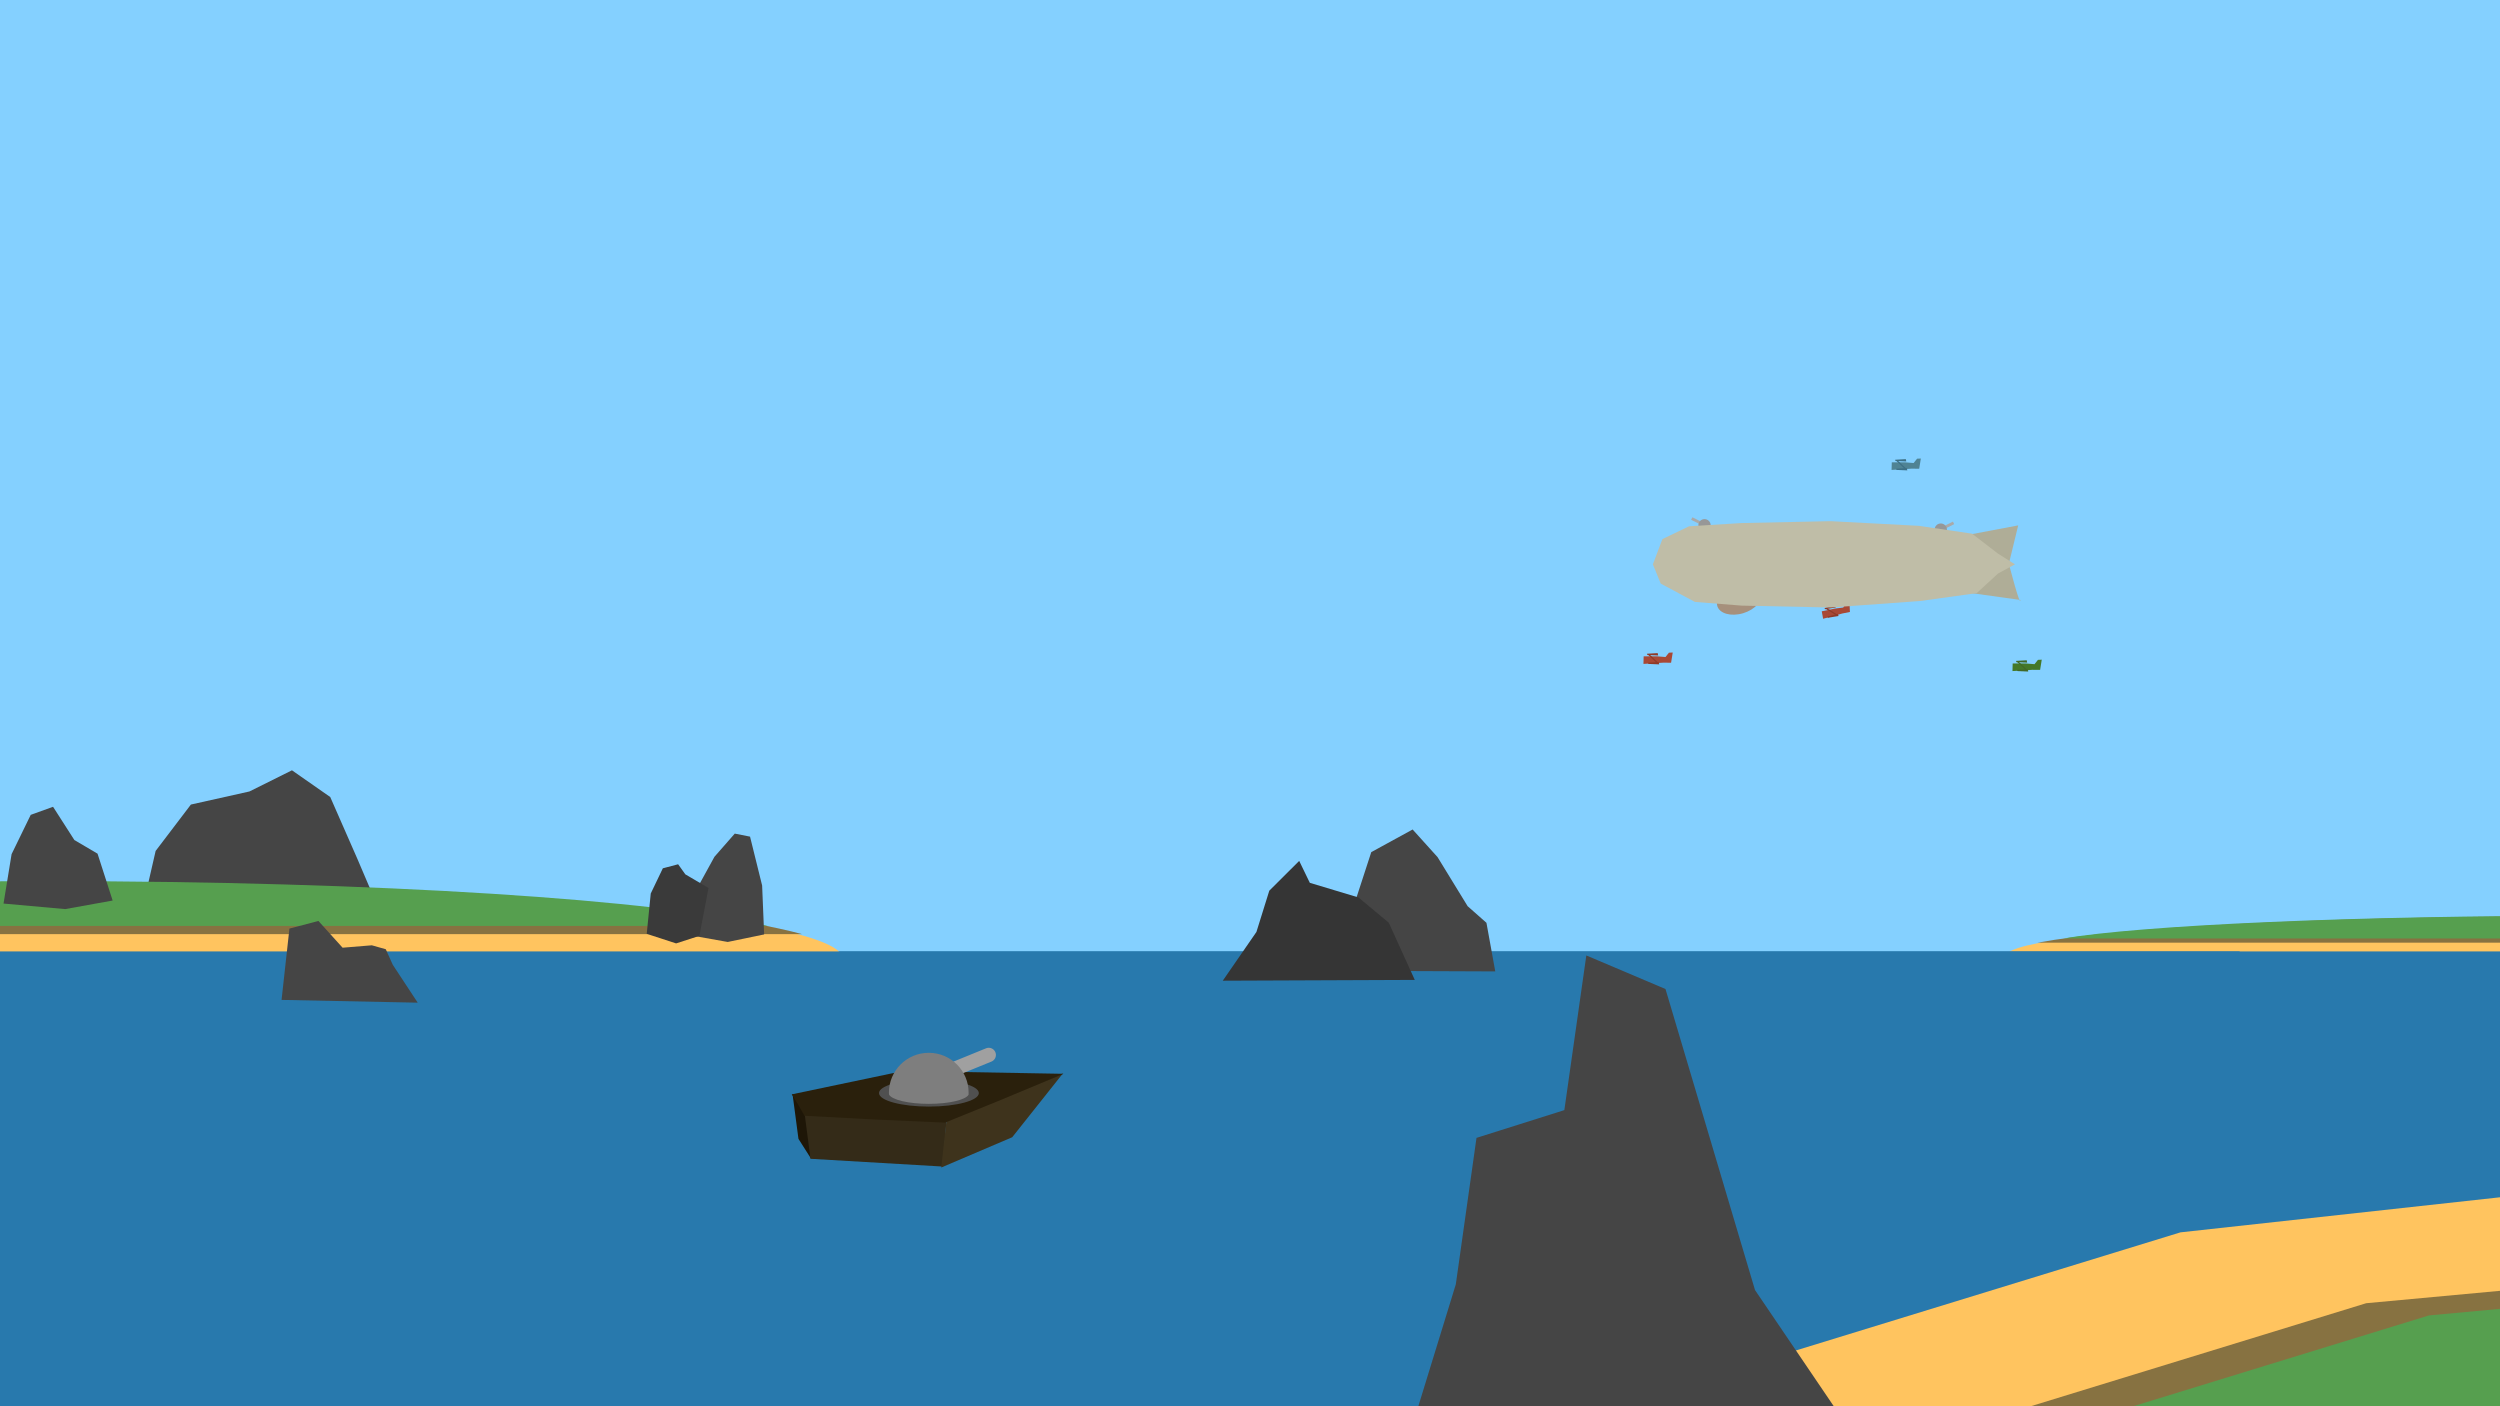 <?xml version="1.0" encoding="utf-8"?>
<svg viewBox="0 0 1920 1080" width="1920" height="1080" xmlns="http://www.w3.org/2000/svg">
  <rect width="1920" height="1080" style="stroke-linecap: round; stroke-miterlimit: 1; stroke-dashoffset: 18px; stroke-width: 5px; fill: rgb(132, 208, 255);"  id="MainScreen"/>

     <g id="SvgLayer0">
  <g transform="matrix(0.979, -0.204, 0.204, 0.979, -18.862, 224.565)" >
    <path d="M 1354.934 529.537 L 1357.574 526.214 L 1360.492 526.066 L 1359.226 533.922 L 1353.278 533.874 L 1338 534.835 L 1338.159 529.014 L 1348.377 529.006 L 1354.934 529.537 Z" style="fill: rgb(169, 72, 53);"/>
    <path d="M 1340.746 527.008 L 1348.935 526.527 L 1349.295 528.334 L 1340.986 527.973 L 1340.746 527.008 Z" style="fill: rgb(144, 58, 40);"/>
    <path d="M 1341.537 533.866 L 1349.726 533.385 L 1350.086 535.192 L 1341.777 534.831 L 1341.537 533.866 Z" style="fill: rgb(144, 58, 40);"/>
    <line style="fill: rgb(216, 216, 216); stroke: rgb(144, 58, 40);" x1="1341.897" y1="527.483" x2="1349.227" y2="534.452"/>
  </g>
  <g transform="matrix(0.723, 0, 0, 0.723, 499.85, 141.452)" style="" >
    <g transform="matrix(1, 0, 0, 1, -6.707, 2.156)">
      <line style="fill: rgb(216, 216, 216); stroke: rgb(169, 169, 169); stroke-linecap: square; stroke-width: 3px;" x1="1377.406" y1="364.163" x2="1389.153" y2="358.297"/>
      <ellipse style="fill: rgb(151, 151, 151);" cx="1376.922" cy="364.771" rx="6.532" ry="6.532"/>
    </g>
    <g transform="matrix(-1, 0, 0, 1, 2496.178, -2.457)">
      <line style="fill: rgb(216, 216, 216); stroke: rgb(169, 169, 169); stroke-linecap: square; stroke-width: 3px;" x1="1377.406" y1="364.163" x2="1389.153" y2="358.297"/>
      <ellipse style="fill: rgb(151, 151, 151);" cx="1376.922" cy="364.771" rx="6.532" ry="6.532"/>
    </g>
    <g>
      <path d="M 1211.97 407.858 L 1452.449 362.44 L 1442.552 403.2 C 1442.552 403.2 1454.779 450.498 1454.779 441.63 L 1211.97 407.858 Z" style="fill: rgb(175, 173, 151);"/>
      <ellipse style="fill: rgb(166, 144, 124);" cx="1190.13" cy="446.2" rx="24.085" ry="15.104" transform="matrix(0.958, -0.287, 0.287, 0.958, -112.277, 355.381)"/>
      <path d="M 1102.836 363.395 L 1158.72 359.961 L 1253.038 357.961 L 1346.867 362.903 L 1403.434 371.237 L 1430.886 392.372 L 1449.029 403.814 L 1431.039 413.571 L 1408.337 434.43 L 1348.338 442.764 L 1253.038 449.667 L 1158.72 447.667 L 1109.016 443.745 L 1072.736 424.269 L 1064.401 403.814 L 1074.535 376.989 L 1102.836 363.395 Z" style="fill: rgb(191, 189, 167);"/>
    </g>
  </g>
  <g transform="matrix(1, 0, 0, 1, -75.832, -24.945)" >
    <path d="M 1354.934 529.537 L 1357.574 526.214 L 1360.492 526.066 L 1359.226 533.922 L 1353.278 533.874 L 1338 534.835 L 1338.159 529.014 L 1348.377 529.006 L 1354.934 529.537 Z" style="fill: rgb(169, 72, 53);"/>
    <path d="M 1340.746 527.008 L 1348.935 526.527 L 1349.295 528.334 L 1340.986 527.973 L 1340.746 527.008 Z" style="fill: rgb(144, 58, 40);"/>
    <path d="M 1341.537 533.866 L 1349.726 533.385 L 1350.086 535.192 L 1341.777 534.831 L 1341.537 533.866 Z" style="fill: rgb(144, 58, 40);"/>
    <line style="fill: rgb(216, 216, 216); stroke: rgb(144, 58, 40);" x1="1341.897" y1="527.483" x2="1349.227" y2="534.452"/>
  </g>
  <g transform="matrix(1, 0, 0, 1, 0, 2.322)" >
    <path d="M 1469.663 353.282 L 1472.303 349.959 L 1475.221 349.811 L 1473.955 357.667 L 1468.007 357.619 L 1452.729 358.58 L 1452.888 352.759 L 1463.106 352.751 L 1469.663 353.282 Z" style="fill: rgb(79, 131, 148);"/>
    <path d="M 1455.475 350.753 L 1463.664 350.272 L 1464.024 352.079 L 1455.715 351.718 L 1455.475 350.753 Z" style="fill: rgb(61, 112, 134);"/>
    <path d="M 1456.266 357.611 L 1464.455 357.13 L 1464.815 358.937 L 1456.506 358.576 L 1456.266 357.611 Z" style="fill: rgb(61, 112, 134);"/>
    <line style="fill: rgb(216, 216, 216); stroke: rgb(61, 112, 134);" x1="1456.626" y1="351.228" x2="1463.956" y2="358.197"/>
  </g>
  <g >
    <path d="M 1562.51 510.091 L 1565.15 506.768 L 1568.068 506.62 L 1566.802 514.476 L 1560.854 514.428 L 1545.576 515.389 L 1545.735 509.568 L 1555.953 509.56 L 1562.51 510.091 Z" style="fill: rgb(68, 120, 39);"/>
    <path d="M 1548.322 507.562 L 1556.511 507.081 L 1556.871 508.888 L 1548.562 508.527 L 1548.322 507.562 Z" style="fill: rgb(65, 105, 39);"/>
    <path d="M 1549.113 514.42 L 1557.302 513.939 L 1557.662 515.746 L 1549.353 515.385 L 1549.113 514.42 Z" style="fill: rgb(65, 105, 39);"/>
    <line style="fill: rgb(65, 105, 39); stroke: rgb(65, 105, 39);" x1="1549.473" y1="508.036" x2="1556.803" y2="515.006"/>
  </g>
         <g transform="matrix(-0.743, 0, 0, 0.51, 2022.435, 358.088)" style="" >
    <ellipse style="fill: rgb(255, 196, 95);" cx="59.317" cy="736.643" rx="588.238" ry="56.671"/>
    <path d="M 68.983 677.856 C 317.285 677.856 529.655 694.235 615.971 717.398 L -478.005 717.398 C -391.689 694.235 -179.319 677.856 68.983 677.856 Z" style="fill: rgb(135, 114, 65);"/>
    <path d="M 36.49 676.716 C 290.862 676.716 507.523 691.055 589.581 711.129 L -516.601 711.129 C -434.543 691.055 -217.882 676.716 36.49 676.716 Z" style="fill: rgb(86, 159, 79);"/>
  </g>
 </g>
   <rect width="1920" height="355.97" style="fill: rgb(40, 121, 173); stroke-linecap: round; stroke-width: 11px;" y="730.695"/>
<g id="SvgLayer1">
  <g class="SvgLayer1">
     <path d="M 108.701 700.726 L 289.861 695.698 L 274.511 659.722 L 253.625 612.118 L 224.226 591.592 L 191.607 607.838 L 146.609 617.895 L 119.532 653.507 L 108.701 700.726 Z" style="fill: rgb(69, 69, 69); stroke-width: 3px;" />
    <ellipse style="fill: rgb(255, 196, 95);" cx="59.317" cy="736.643" rx="588.238" ry="56.671"/>
    <path d="M 68.983 677.856 C 317.285 677.856 529.655 694.235 615.971 717.398 L -478.005 717.398 C -391.689 694.235 -179.319 677.856 68.983 677.856 Z" style="fill: rgb(135, 114, 65);"/>
    <path d="M 36.49 676.716 C 290.862 676.716 507.523 691.055 589.581 711.129 L -516.601 711.129 C -434.543 691.055 -217.882 676.716 36.49 676.716 Z" style="fill: rgb(86, 159, 79);"/>
  </g>

  <path d="M 526.269 717.628 L 558.888 723.431 L 586.864 717.628 L 585.318 680.081 L 576.034 642.535 L 564.304 640.213 L 548.704 658.007 L 531.684 688.977 L 526.269 717.628 Z" style="fill: rgb(69, 69, 69); stroke-width: 3px;" />
  <path d="M 496.685 717.187 L 519.247 724.537 L 537.165 718.734 L 544.13 681.961 L 526.335 671.492 L 520.794 663.755 L 509.063 666.849 L 499.779 686.215 L 496.685 717.187 Z" style="stroke-width: 3px; fill: rgb(58, 58, 58);" />
  <path d="M 2.71 693.935 L 50.029 698.19 L 86.515 691.613 L 74.912 655.614 L 57.117 645.145 L 40.745 619.614 L 23.599 625.802 L 8.899 656 L 2.71 693.935 Z" style="fill: rgb(69, 69, 69); stroke-width: 3px;" />
      <rect width="1920" height="355.97" style="fill: rgb(40, 121, 173); stroke-linecap: round; stroke-width: 11px;" y="730.695" x="-200"/>
  <path d="M 216.237 767.922 L 320.805 770.053 L 301.662 740.964 L 296.277 729.012 L 285.574 725.989 L 263.112 727.837 L 244.538 707.29 L 222.284 713.151 L 216.237 767.922 Z" style="fill: rgb(69, 69, 69); stroke-width: 3px;" />

</g>
  <g id="SvgLayer2">
  <path d="M 1030.605 745.571 L 1148.365 746.053 L 1141.59 708.718 L 1127.135 695.942 L 1104.064 658.289 L 1084.901 637.051 L 1053.134 654.432 L 1039.95 694.923 L 1030.605 745.571 Z" style="fill: rgb(69, 69, 69); stroke-width: 3px;"/>
  <path d="M 939.084 753.187 L 1086.554 752.569 L 1066.574 708.632 L 1043.316 689.253 L 1005.941 678.009 L 997.781 661.172 L 974.817 684.055 L 964.934 715.743 L 939.084 753.187 Z" style="stroke-width: 3px; fill: rgb(53, 53, 53);" />
</g>
  <g id="SvgLayer3" transform="translate(0,0)">
    <g>
      <path d="M 608.626 839.935 L 619.032 856.479 L 623.002 890.027 L 613.208 874.617 L 608.626 839.935 Z" style="fill: rgb(30, 22, 7);"/>
      <path d="M 618.059 856.165 L 726.839 861.021 L 724.223 895.923 L 622.466 889.958 L 618.059 856.165 Z" style="fill: rgb(52, 43, 24);"/>
      <path d="M 726.839 861.022 L 816.389 824.281 L 777.383 873.394 L 722.892 896.646 L 726.839 861.022 Z" style="fill: rgb(62, 51, 28);"/>
      <path d="M 608.046 840.466 L 693.752 822.501 L 816.782 824.681 L 766.399 845.678 L 725.812 862.18 L 671.601 859.771 L 617.834 856.917 L 612.94 848.248 L 608.046 840.466 Z" style="fill: rgb(42, 32, 12);"/>
    </g>
    <g transform="matrix(1, 0, 0, 1, 42.916, -80.014)">
      <ellipse style="fill: rgb(80, 80, 80);" cx="670.495" cy="919.504" rx="38.336" ry="10.365"/>
      <line style="fill: rgb(216, 216, 216); stroke-linecap: round; stroke-width: 11px; stroke: rgb(160, 160, 160);" x1="681.944" y1="904.281" x2="716.448" y2="890.205"/>
      <path d="M 670.446 927.77 C 654.695 927.77 641.698 924.607 639.807 920.52 C 639.787 920.07 639.777 919.618 639.777 919.163 C 639.777 902.263 653.477 888.563 670.377 888.563 C 687.277 888.563 700.977 902.263 700.977 919.163 C 700.977 919.715 700.962 920.263 700.934 920.807 C 698.581 924.754 685.827 927.77 670.446 927.77 Z" style="fill: rgb(126, 126, 126);"/>
    </g>
  </g>

  <g id="SvgLayer4">
  <path d="M 1173.047 979.997 L 1686.581 1042.238 L 2171.141 1180.087 L 2095.385 1401.361 L 1173.047 979.997 Z" style="fill: rgb(255, 196, 95);" transform="matrix(0.911, -0.413, -0.006, 1.101, 144.408, 495.495)" />
  <path d="M 1070.01 1142.604 L 1441.902 1129.489 L 1347.842 990.758 L 1279.098 759.577 L 1218.295 733.783 L 1201.416 852.57 L 1133.945 873.884 L 1118.061 986.381 L 1070.01 1142.604 Z" style="fill: rgb(69, 69, 69); stroke-width: 3px;"/>
  <path d="M 1402.406 970.002 L 1887.335 1032.243 L 2160.093 1126.669 L 2131.093 1391.366 L 1402.406 970.002 Z" style="fill: rgb(135, 114, 65);" transform="matrix(0.911, -0.413, 0.413, 0.911, -328.436, 839.961)" />
  <path d="M 1450.586 979.404 L 1935.515 1041.645 L 2208.273 1136.071 L 2179.273 1400.768 L 1450.586 979.404 Z" style="fill: rgb(86, 159, 79);" transform="matrix(0.911, -0.413, 0.413, 0.911, -328.024, 860.674)" />
  </g>

</svg>